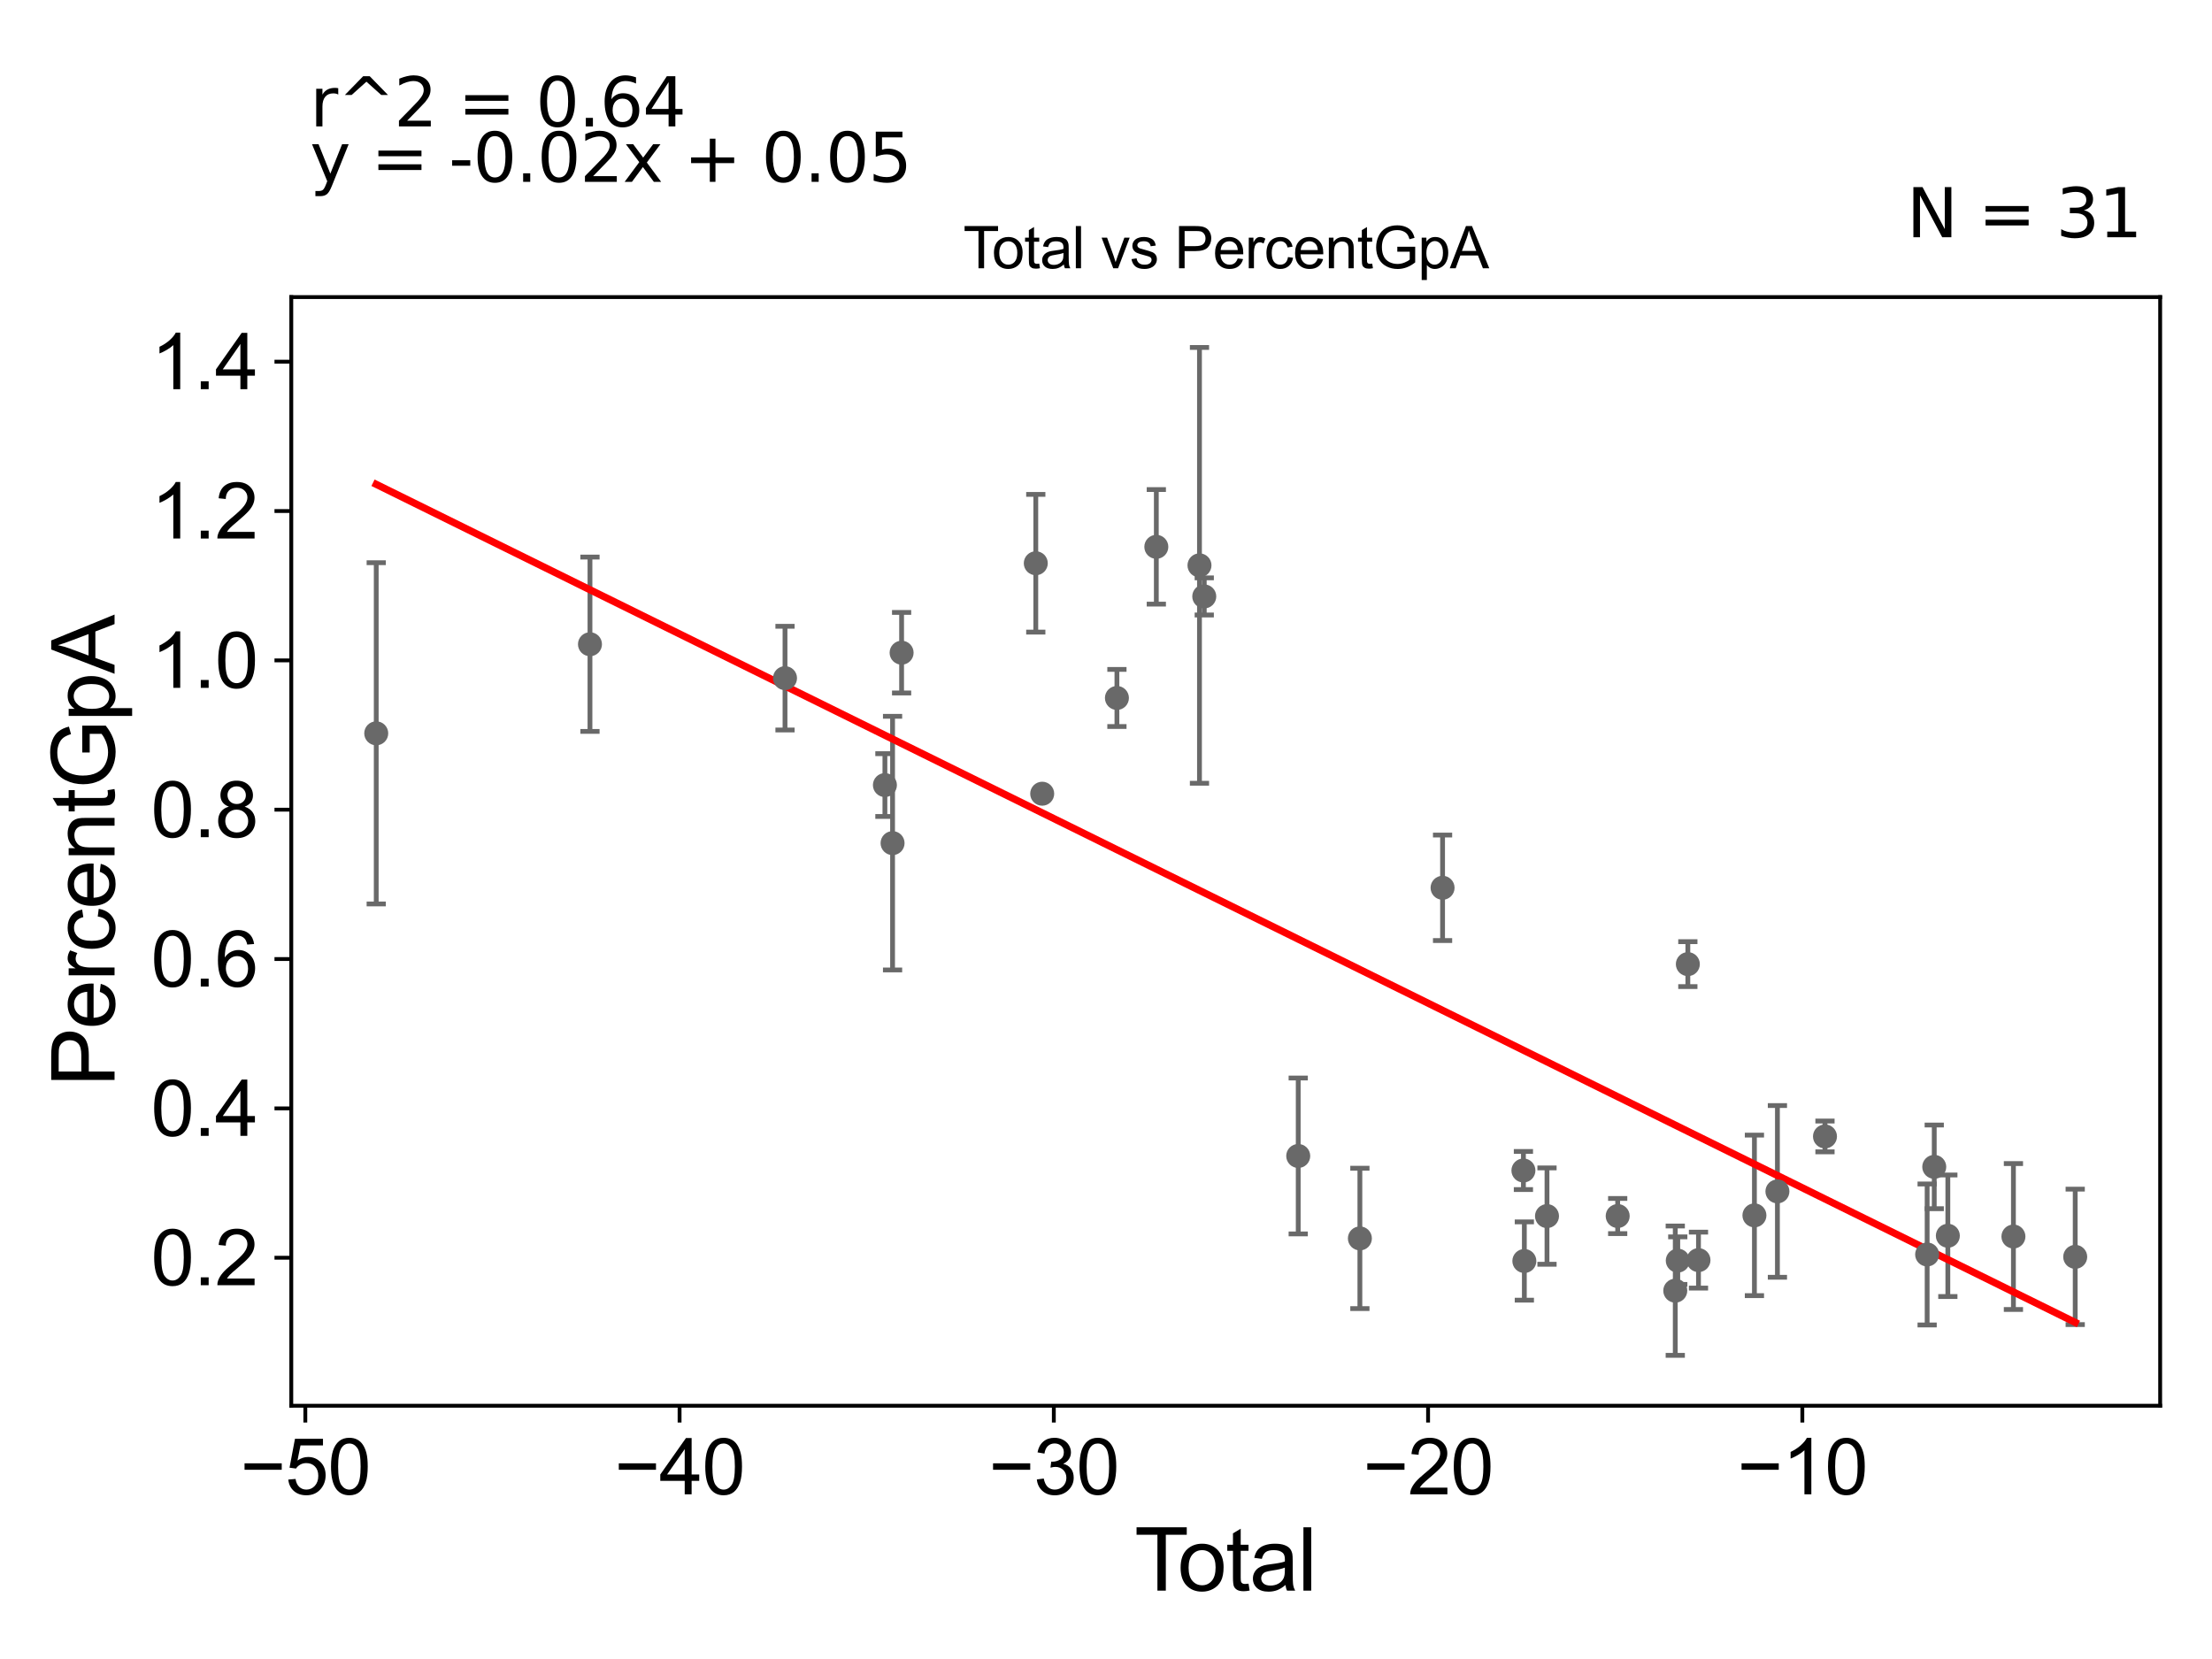 <?xml version="1.0" encoding="utf-8" standalone="no"?>
<!DOCTYPE svg PUBLIC "-//W3C//DTD SVG 1.1//EN"
  "http://www.w3.org/Graphics/SVG/1.1/DTD/svg11.dtd">
<svg xmlns:xlink="http://www.w3.org/1999/xlink" width="460.8pt" height="345.6pt" viewBox="0 0 460.8 345.6" xmlns="http://www.w3.org/2000/svg" version="1.1">
 <defs>
  <style type="text/css">*{stroke-linejoin: round; stroke-linecap: butt}</style>
 </defs>
 <g id="figure_1">
  <g id="patch_1">
   <path d="M 0 345.6 
L 460.8 345.6 
L 460.8 0 
L 0 0 
z
" style="fill: #ffffff"/>
  </g>
  <g id="axes_1">
   <g id="patch_2">
    <path d="M 60.68 292.84 
L 450 292.84 
L 450 61.886 
L 60.68 61.886 
z
" style="fill: #ffffff"/>
   </g>
   <g id="PathCollection_1">
    <defs>
     <path id="m174e58df03" d="M 0 1.118 
C 0.297 1.118 0.581 1 0.791 0.791 
C 1 0.581 1.118 0.297 1.118 0 
C 1.118 -0.297 1 -0.581 0.791 -0.791 
C 0.581 -1 0.297 -1.118 0 -1.118 
C -0.297 -1.118 -0.581 -1 -0.791 -0.791 
C -1 -0.581 -1.118 -0.297 -1.118 0 
C -1.118 0.297 -1 0.581 -0.791 0.791 
C -0.581 1 -0.297 1.118 0 1.118 
z
" style="stroke: #696969"/>
    </defs>
    <g clip-path="url(#pfed63d7a24)">
     <use xlink:href="#m174e58df03" x="78.376" y="152.765" style="fill: #696969; stroke: #696969"/>
     <use xlink:href="#m174e58df03" x="405.772" y="257.43" style="fill: #696969; stroke: #696969"/>
     <use xlink:href="#m174e58df03" x="402.939" y="243.078" style="fill: #696969; stroke: #696969"/>
     <use xlink:href="#m174e58df03" x="401.459" y="261.329" style="fill: #696969; stroke: #696969"/>
     <use xlink:href="#m174e58df03" x="380.177" y="236.741" style="fill: #696969; stroke: #696969"/>
     <use xlink:href="#m174e58df03" x="370.269" y="248.192" style="fill: #696969; stroke: #696969"/>
     <use xlink:href="#m174e58df03" x="365.479" y="253.185" style="fill: #696969; stroke: #696969"/>
     <use xlink:href="#m174e58df03" x="353.826" y="262.505" style="fill: #696969; stroke: #696969"/>
     <use xlink:href="#m174e58df03" x="351.609" y="200.846" style="fill: #696969; stroke: #696969"/>
     <use xlink:href="#m174e58df03" x="349.51" y="262.612" style="fill: #696969; stroke: #696969"/>
     <use xlink:href="#m174e58df03" x="348.989" y="268.871" style="fill: #696969; stroke: #696969"/>
     <use xlink:href="#m174e58df03" x="336.994" y="253.321" style="fill: #696969; stroke: #696969"/>
     <use xlink:href="#m174e58df03" x="322.268" y="253.334" style="fill: #696969; stroke: #696969"/>
     <use xlink:href="#m174e58df03" x="317.55" y="262.69" style="fill: #696969; stroke: #696969"/>
     <use xlink:href="#m174e58df03" x="419.433" y="257.591" style="fill: #696969; stroke: #696969"/>
     <use xlink:href="#m174e58df03" x="317.356" y="243.834" style="fill: #696969; stroke: #696969"/>
     <use xlink:href="#m174e58df03" x="283.289" y="257.983" style="fill: #696969; stroke: #696969"/>
     <use xlink:href="#m174e58df03" x="270.444" y="240.81" style="fill: #696969; stroke: #696969"/>
     <use xlink:href="#m174e58df03" x="250.869" y="124.248" style="fill: #696969; stroke: #696969"/>
     <use xlink:href="#m174e58df03" x="249.874" y="117.773" style="fill: #696969; stroke: #696969"/>
     <use xlink:href="#m174e58df03" x="240.884" y="113.916" style="fill: #696969; stroke: #696969"/>
     <use xlink:href="#m174e58df03" x="232.675" y="145.398" style="fill: #696969; stroke: #696969"/>
     <use xlink:href="#m174e58df03" x="217.109" y="165.344" style="fill: #696969; stroke: #696969"/>
     <use xlink:href="#m174e58df03" x="215.773" y="117.335" style="fill: #696969; stroke: #696969"/>
     <use xlink:href="#m174e58df03" x="187.821" y="135.971" style="fill: #696969; stroke: #696969"/>
     <use xlink:href="#m174e58df03" x="185.938" y="175.639" style="fill: #696969; stroke: #696969"/>
     <use xlink:href="#m174e58df03" x="184.343" y="163.545" style="fill: #696969; stroke: #696969"/>
     <use xlink:href="#m174e58df03" x="163.533" y="141.27" style="fill: #696969; stroke: #696969"/>
     <use xlink:href="#m174e58df03" x="122.901" y="134.206" style="fill: #696969; stroke: #696969"/>
     <use xlink:href="#m174e58df03" x="300.514" y="184.941" style="fill: #696969; stroke: #696969"/>
     <use xlink:href="#m174e58df03" x="432.304" y="261.826" style="fill: #696969; stroke: #696969"/>
    </g>
   </g>
   <g id="matplotlib.axis_1">
    <g id="xtick_1">
     <g id="line2d_1">
      <defs>
       <path id="m0fa08a47ff" d="M 0 0 
L 0 3.5 
" style="stroke: #000000; stroke-width: 0.8"/>
      </defs>
      <g>
       <use xlink:href="#m0fa08a47ff" x="63.604" y="292.84" style="stroke: #000000; stroke-width: 0.8"/>
      </g>
     </g>
     <g id="text_1">
      <!-- −50 -->
      <g transform="translate(50.034 311.293)scale(0.16 -0.16)">
       <defs>
        <path id="ArialMT-2212" d="M 3381 1997 
L 356 1997 
L 356 2522 
L 3381 2522 
L 3381 1997 
z
" transform="scale(0.016)"/>
        <path id="ArialMT-35" d="M 266 1200 
L 856 1250 
Q 922 819 1161 601 
Q 1400 384 1738 384 
Q 2144 384 2425 690 
Q 2706 997 2706 1503 
Q 2706 1984 2436 2262 
Q 2166 2541 1728 2541 
Q 1456 2541 1237 2417 
Q 1019 2294 894 2097 
L 366 2166 
L 809 4519 
L 3088 4519 
L 3088 3981 
L 1259 3981 
L 1013 2750 
Q 1425 3038 1878 3038 
Q 2478 3038 2890 2622 
Q 3303 2206 3303 1553 
Q 3303 931 2941 478 
Q 2500 -78 1738 -78 
Q 1113 -78 717 272 
Q 322 622 266 1200 
z
" transform="scale(0.016)"/>
        <path id="ArialMT-30" d="M 266 2259 
Q 266 3072 433 3567 
Q 600 4063 929 4331 
Q 1259 4600 1759 4600 
Q 2128 4600 2406 4451 
Q 2684 4303 2865 4023 
Q 3047 3744 3150 3342 
Q 3253 2941 3253 2259 
Q 3253 1453 3087 958 
Q 2922 463 2592 192 
Q 2263 -78 1759 -78 
Q 1097 -78 719 397 
Q 266 969 266 2259 
z
M 844 2259 
Q 844 1131 1108 757 
Q 1372 384 1759 384 
Q 2147 384 2411 759 
Q 2675 1134 2675 2259 
Q 2675 3391 2411 3762 
Q 2147 4134 1753 4134 
Q 1366 4134 1134 3806 
Q 844 3388 844 2259 
z
" transform="scale(0.016)"/>
       </defs>
       <use xlink:href="#ArialMT-2212"/>
       <use xlink:href="#ArialMT-35" x="58.398"/>
       <use xlink:href="#ArialMT-30" x="114.014"/>
      </g>
     </g>
    </g>
    <g id="xtick_2">
     <g id="line2d_2">
      <g>
       <use xlink:href="#m0fa08a47ff" x="141.568" y="292.84" style="stroke: #000000; stroke-width: 0.8"/>
      </g>
     </g>
     <g id="text_2">
      <!-- −40 -->
      <g transform="translate(127.998 311.293)scale(0.16 -0.16)">
       <defs>
        <path id="ArialMT-34" d="M 2069 0 
L 2069 1097 
L 81 1097 
L 81 1613 
L 2172 4581 
L 2631 4581 
L 2631 1613 
L 3250 1613 
L 3250 1097 
L 2631 1097 
L 2631 0 
L 2069 0 
z
M 2069 1613 
L 2069 3678 
L 634 1613 
L 2069 1613 
z
" transform="scale(0.016)"/>
       </defs>
       <use xlink:href="#ArialMT-2212"/>
       <use xlink:href="#ArialMT-34" x="58.398"/>
       <use xlink:href="#ArialMT-30" x="114.014"/>
      </g>
     </g>
    </g>
    <g id="xtick_3">
     <g id="line2d_3">
      <g>
       <use xlink:href="#m0fa08a47ff" x="219.531" y="292.84" style="stroke: #000000; stroke-width: 0.8"/>
      </g>
     </g>
     <g id="text_3">
      <!-- −30 -->
      <g transform="translate(205.961 311.293)scale(0.16 -0.16)">
       <defs>
        <path id="ArialMT-33" d="M 269 1209 
L 831 1284 
Q 928 806 1161 595 
Q 1394 384 1728 384 
Q 2125 384 2398 659 
Q 2672 934 2672 1341 
Q 2672 1728 2419 1979 
Q 2166 2231 1775 2231 
Q 1616 2231 1378 2169 
L 1441 2663 
Q 1497 2656 1531 2656 
Q 1891 2656 2178 2843 
Q 2466 3031 2466 3422 
Q 2466 3731 2256 3934 
Q 2047 4138 1716 4138 
Q 1388 4138 1169 3931 
Q 950 3725 888 3313 
L 325 3413 
Q 428 3978 793 4289 
Q 1159 4600 1703 4600 
Q 2078 4600 2393 4439 
Q 2709 4278 2876 4000 
Q 3044 3722 3044 3409 
Q 3044 3113 2884 2869 
Q 2725 2625 2413 2481 
Q 2819 2388 3044 2092 
Q 3269 1797 3269 1353 
Q 3269 753 2831 336 
Q 2394 -81 1725 -81 
Q 1122 -81 723 278 
Q 325 638 269 1209 
z
" transform="scale(0.016)"/>
       </defs>
       <use xlink:href="#ArialMT-2212"/>
       <use xlink:href="#ArialMT-33" x="58.398"/>
       <use xlink:href="#ArialMT-30" x="114.014"/>
      </g>
     </g>
    </g>
    <g id="xtick_4">
     <g id="line2d_4">
      <g>
       <use xlink:href="#m0fa08a47ff" x="297.495" y="292.84" style="stroke: #000000; stroke-width: 0.8"/>
      </g>
     </g>
     <g id="text_4">
      <!-- −20 -->
      <g transform="translate(283.925 311.293)scale(0.16 -0.16)">
       <defs>
        <path id="ArialMT-32" d="M 3222 541 
L 3222 0 
L 194 0 
Q 188 203 259 391 
Q 375 700 629 1000 
Q 884 1300 1366 1694 
Q 2113 2306 2375 2664 
Q 2638 3022 2638 3341 
Q 2638 3675 2398 3904 
Q 2159 4134 1775 4134 
Q 1369 4134 1125 3890 
Q 881 3647 878 3216 
L 300 3275 
Q 359 3922 746 4261 
Q 1134 4600 1788 4600 
Q 2447 4600 2831 4234 
Q 3216 3869 3216 3328 
Q 3216 3053 3103 2787 
Q 2991 2522 2730 2228 
Q 2469 1934 1863 1422 
Q 1356 997 1212 845 
Q 1069 694 975 541 
L 3222 541 
z
" transform="scale(0.016)"/>
       </defs>
       <use xlink:href="#ArialMT-2212"/>
       <use xlink:href="#ArialMT-32" x="58.398"/>
       <use xlink:href="#ArialMT-30" x="114.014"/>
      </g>
     </g>
    </g>
    <g id="xtick_5">
     <g id="line2d_5">
      <g>
       <use xlink:href="#m0fa08a47ff" x="375.459" y="292.84" style="stroke: #000000; stroke-width: 0.8"/>
      </g>
     </g>
     <g id="text_5">
      <!-- −10 -->
      <g transform="translate(361.889 311.293)scale(0.16 -0.16)">
       <defs>
        <path id="ArialMT-31" d="M 2384 0 
L 1822 0 
L 1822 3584 
Q 1619 3391 1289 3197 
Q 959 3003 697 2906 
L 697 3450 
Q 1169 3672 1522 3987 
Q 1875 4303 2022 4600 
L 2384 4600 
L 2384 0 
z
" transform="scale(0.016)"/>
       </defs>
       <use xlink:href="#ArialMT-2212"/>
       <use xlink:href="#ArialMT-31" x="58.398"/>
       <use xlink:href="#ArialMT-30" x="114.014"/>
      </g>
     </g>
    </g>
    <g id="text_6">
     <!-- Total -->
     <g transform="translate(236.335 331.357)scale(0.18 -0.18)">
      <defs>
       <path id="ArialMT-54" d="M 1659 0 
L 1659 4041 
L 150 4041 
L 150 4581 
L 3781 4581 
L 3781 4041 
L 2266 4041 
L 2266 0 
L 1659 0 
z
" transform="scale(0.016)"/>
       <path id="ArialMT-6f" d="M 213 1659 
Q 213 2581 725 3025 
Q 1153 3394 1769 3394 
Q 2453 3394 2887 2945 
Q 3322 2497 3322 1706 
Q 3322 1066 3130 698 
Q 2938 331 2570 128 
Q 2203 -75 1769 -75 
Q 1072 -75 642 372 
Q 213 819 213 1659 
z
M 791 1659 
Q 791 1022 1069 705 
Q 1347 388 1769 388 
Q 2188 388 2466 706 
Q 2744 1025 2744 1678 
Q 2744 2294 2464 2611 
Q 2184 2928 1769 2928 
Q 1347 2928 1069 2612 
Q 791 2297 791 1659 
z
" transform="scale(0.016)"/>
       <path id="ArialMT-74" d="M 1650 503 
L 1731 6 
Q 1494 -44 1306 -44 
Q 1000 -44 831 53 
Q 663 150 594 308 
Q 525 466 525 972 
L 525 2881 
L 113 2881 
L 113 3319 
L 525 3319 
L 525 4141 
L 1084 4478 
L 1084 3319 
L 1650 3319 
L 1650 2881 
L 1084 2881 
L 1084 941 
Q 1084 700 1114 631 
Q 1144 563 1211 522 
Q 1278 481 1403 481 
Q 1497 481 1650 503 
z
" transform="scale(0.016)"/>
       <path id="ArialMT-61" d="M 2588 409 
Q 2275 144 1986 34 
Q 1697 -75 1366 -75 
Q 819 -75 525 192 
Q 231 459 231 875 
Q 231 1119 342 1320 
Q 453 1522 633 1644 
Q 813 1766 1038 1828 
Q 1203 1872 1538 1913 
Q 2219 1994 2541 2106 
Q 2544 2222 2544 2253 
Q 2544 2597 2384 2738 
Q 2169 2928 1744 2928 
Q 1347 2928 1158 2789 
Q 969 2650 878 2297 
L 328 2372 
Q 403 2725 575 2942 
Q 747 3159 1072 3276 
Q 1397 3394 1825 3394 
Q 2250 3394 2515 3294 
Q 2781 3194 2906 3042 
Q 3031 2891 3081 2659 
Q 3109 2516 3109 2141 
L 3109 1391 
Q 3109 606 3145 398 
Q 3181 191 3288 0 
L 2700 0 
Q 2613 175 2588 409 
z
M 2541 1666 
Q 2234 1541 1622 1453 
Q 1275 1403 1131 1340 
Q 988 1278 909 1158 
Q 831 1038 831 891 
Q 831 666 1001 516 
Q 1172 366 1500 366 
Q 1825 366 2078 508 
Q 2331 650 2450 897 
Q 2541 1088 2541 1459 
L 2541 1666 
z
" transform="scale(0.016)"/>
       <path id="ArialMT-6c" d="M 409 0 
L 409 4581 
L 972 4581 
L 972 0 
L 409 0 
z
" transform="scale(0.016)"/>
      </defs>
      <use xlink:href="#ArialMT-54"/>
      <use xlink:href="#ArialMT-6f" x="49.959"/>
      <use xlink:href="#ArialMT-74" x="105.574"/>
      <use xlink:href="#ArialMT-61" x="133.357"/>
      <use xlink:href="#ArialMT-6c" x="188.973"/>
     </g>
    </g>
   </g>
   <g id="matplotlib.axis_2">
    <g id="ytick_1">
     <g id="line2d_6">
      <defs>
       <path id="mf2e7103519" d="M 0 0 
L -3.5 0 
" style="stroke: #000000; stroke-width: 0.8"/>
      </defs>
      <g>
       <use xlink:href="#mf2e7103519" x="60.68" y="262.006" style="stroke: #000000; stroke-width: 0.8"/>
      </g>
     </g>
     <g id="text_7">
      <!-- 0.2 -->
      <g transform="translate(31.44 267.732)scale(0.16 -0.16)">
       <defs>
        <path id="ArialMT-2e" d="M 581 0 
L 581 641 
L 1222 641 
L 1222 0 
L 581 0 
z
" transform="scale(0.016)"/>
       </defs>
       <use xlink:href="#ArialMT-30"/>
       <use xlink:href="#ArialMT-2e" x="55.615"/>
       <use xlink:href="#ArialMT-32" x="83.398"/>
      </g>
     </g>
    </g>
    <g id="ytick_2">
     <g id="line2d_7">
      <g>
       <use xlink:href="#mf2e7103519" x="60.68" y="230.896" style="stroke: #000000; stroke-width: 0.8"/>
      </g>
     </g>
     <g id="text_8">
      <!-- 0.4 -->
      <g transform="translate(31.44 236.622)scale(0.16 -0.16)">
       <use xlink:href="#ArialMT-30"/>
       <use xlink:href="#ArialMT-2e" x="55.615"/>
       <use xlink:href="#ArialMT-34" x="83.398"/>
      </g>
     </g>
    </g>
    <g id="ytick_3">
     <g id="line2d_8">
      <g>
       <use xlink:href="#mf2e7103519" x="60.68" y="199.786" style="stroke: #000000; stroke-width: 0.8"/>
      </g>
     </g>
     <g id="text_9">
      <!-- 0.6 -->
      <g transform="translate(31.44 205.512)scale(0.16 -0.16)">
       <defs>
        <path id="ArialMT-36" d="M 3184 3459 
L 2625 3416 
Q 2550 3747 2413 3897 
Q 2184 4138 1850 4138 
Q 1581 4138 1378 3988 
Q 1113 3794 959 3422 
Q 806 3050 800 2363 
Q 1003 2672 1297 2822 
Q 1591 2972 1913 2972 
Q 2475 2972 2870 2558 
Q 3266 2144 3266 1488 
Q 3266 1056 3080 686 
Q 2894 316 2569 119 
Q 2244 -78 1831 -78 
Q 1128 -78 684 439 
Q 241 956 241 2144 
Q 241 3472 731 4075 
Q 1159 4600 1884 4600 
Q 2425 4600 2770 4297 
Q 3116 3994 3184 3459 
z
M 888 1484 
Q 888 1194 1011 928 
Q 1134 663 1356 523 
Q 1578 384 1822 384 
Q 2178 384 2434 671 
Q 2691 959 2691 1453 
Q 2691 1928 2437 2201 
Q 2184 2475 1800 2475 
Q 1419 2475 1153 2201 
Q 888 1928 888 1484 
z
" transform="scale(0.016)"/>
       </defs>
       <use xlink:href="#ArialMT-30"/>
       <use xlink:href="#ArialMT-2e" x="55.615"/>
       <use xlink:href="#ArialMT-36" x="83.398"/>
      </g>
     </g>
    </g>
    <g id="ytick_4">
     <g id="line2d_9">
      <g>
       <use xlink:href="#mf2e7103519" x="60.68" y="168.676" style="stroke: #000000; stroke-width: 0.8"/>
      </g>
     </g>
     <g id="text_10">
      <!-- 0.8 -->
      <g transform="translate(31.44 174.402)scale(0.16 -0.16)">
       <defs>
        <path id="ArialMT-38" d="M 1131 2484 
Q 781 2613 612 2850 
Q 444 3088 444 3419 
Q 444 3919 803 4259 
Q 1163 4600 1759 4600 
Q 2359 4600 2725 4251 
Q 3091 3903 3091 3403 
Q 3091 3084 2923 2848 
Q 2756 2613 2416 2484 
Q 2838 2347 3058 2040 
Q 3278 1734 3278 1309 
Q 3278 722 2862 322 
Q 2447 -78 1769 -78 
Q 1091 -78 675 323 
Q 259 725 259 1325 
Q 259 1772 486 2073 
Q 713 2375 1131 2484 
z
M 1019 3438 
Q 1019 3113 1228 2906 
Q 1438 2700 1772 2700 
Q 2097 2700 2305 2904 
Q 2513 3109 2513 3406 
Q 2513 3716 2298 3927 
Q 2084 4138 1766 4138 
Q 1444 4138 1231 3931 
Q 1019 3725 1019 3438 
z
M 838 1322 
Q 838 1081 952 856 
Q 1066 631 1291 507 
Q 1516 384 1775 384 
Q 2178 384 2440 643 
Q 2703 903 2703 1303 
Q 2703 1709 2433 1975 
Q 2163 2241 1756 2241 
Q 1359 2241 1098 1978 
Q 838 1716 838 1322 
z
" transform="scale(0.016)"/>
       </defs>
       <use xlink:href="#ArialMT-30"/>
       <use xlink:href="#ArialMT-2e" x="55.615"/>
       <use xlink:href="#ArialMT-38" x="83.398"/>
      </g>
     </g>
    </g>
    <g id="ytick_5">
     <g id="line2d_10">
      <g>
       <use xlink:href="#mf2e7103519" x="60.68" y="137.566" style="stroke: #000000; stroke-width: 0.8"/>
      </g>
     </g>
     <g id="text_11">
      <!-- 1.0 -->
      <g transform="translate(31.44 143.293)scale(0.16 -0.16)">
       <use xlink:href="#ArialMT-31"/>
       <use xlink:href="#ArialMT-2e" x="55.615"/>
       <use xlink:href="#ArialMT-30" x="83.398"/>
      </g>
     </g>
    </g>
    <g id="ytick_6">
     <g id="line2d_11">
      <g>
       <use xlink:href="#mf2e7103519" x="60.68" y="106.456" style="stroke: #000000; stroke-width: 0.8"/>
      </g>
     </g>
     <g id="text_12">
      <!-- 1.2 -->
      <g transform="translate(31.44 112.183)scale(0.16 -0.16)">
       <use xlink:href="#ArialMT-31"/>
       <use xlink:href="#ArialMT-2e" x="55.615"/>
       <use xlink:href="#ArialMT-32" x="83.398"/>
      </g>
     </g>
    </g>
    <g id="ytick_7">
     <g id="line2d_12">
      <g>
       <use xlink:href="#mf2e7103519" x="60.68" y="75.347" style="stroke: #000000; stroke-width: 0.8"/>
      </g>
     </g>
     <g id="text_13">
      <!-- 1.4 -->
      <g transform="translate(31.44 81.073)scale(0.16 -0.16)">
       <use xlink:href="#ArialMT-31"/>
       <use xlink:href="#ArialMT-2e" x="55.615"/>
       <use xlink:href="#ArialMT-34" x="83.398"/>
      </g>
     </g>
    </g>
    <g id="text_14">
     <!-- PercentGpA -->
     <g transform="translate(23.863 226.386)rotate(-90)scale(0.18 -0.18)">
      <defs>
       <path id="ArialMT-50" d="M 494 0 
L 494 4581 
L 2222 4581 
Q 2678 4581 2919 4538 
Q 3256 4481 3484 4323 
Q 3713 4166 3852 3881 
Q 3991 3597 3991 3256 
Q 3991 2672 3619 2267 
Q 3247 1863 2275 1863 
L 1100 1863 
L 1100 0 
L 494 0 
z
M 1100 2403 
L 2284 2403 
Q 2872 2403 3119 2622 
Q 3366 2841 3366 3238 
Q 3366 3525 3220 3729 
Q 3075 3934 2838 4000 
Q 2684 4041 2272 4041 
L 1100 4041 
L 1100 2403 
z
" transform="scale(0.016)"/>
       <path id="ArialMT-65" d="M 2694 1069 
L 3275 997 
Q 3138 488 2766 206 
Q 2394 -75 1816 -75 
Q 1088 -75 661 373 
Q 234 822 234 1631 
Q 234 2469 665 2931 
Q 1097 3394 1784 3394 
Q 2450 3394 2872 2941 
Q 3294 2488 3294 1666 
Q 3294 1616 3291 1516 
L 816 1516 
Q 847 969 1125 678 
Q 1403 388 1819 388 
Q 2128 388 2347 550 
Q 2566 713 2694 1069 
z
M 847 1978 
L 2700 1978 
Q 2663 2397 2488 2606 
Q 2219 2931 1791 2931 
Q 1403 2931 1139 2672 
Q 875 2413 847 1978 
z
" transform="scale(0.016)"/>
       <path id="ArialMT-72" d="M 416 0 
L 416 3319 
L 922 3319 
L 922 2816 
Q 1116 3169 1280 3281 
Q 1444 3394 1641 3394 
Q 1925 3394 2219 3213 
L 2025 2691 
Q 1819 2813 1613 2813 
Q 1428 2813 1281 2702 
Q 1134 2591 1072 2394 
Q 978 2094 978 1738 
L 978 0 
L 416 0 
z
" transform="scale(0.016)"/>
       <path id="ArialMT-63" d="M 2588 1216 
L 3141 1144 
Q 3050 572 2676 248 
Q 2303 -75 1759 -75 
Q 1078 -75 664 370 
Q 250 816 250 1647 
Q 250 2184 428 2587 
Q 606 2991 970 3192 
Q 1334 3394 1763 3394 
Q 2303 3394 2647 3120 
Q 2991 2847 3088 2344 
L 2541 2259 
Q 2463 2594 2264 2762 
Q 2066 2931 1784 2931 
Q 1359 2931 1093 2626 
Q 828 2322 828 1663 
Q 828 994 1084 691 
Q 1341 388 1753 388 
Q 2084 388 2306 591 
Q 2528 794 2588 1216 
z
" transform="scale(0.016)"/>
       <path id="ArialMT-6e" d="M 422 0 
L 422 3319 
L 928 3319 
L 928 2847 
Q 1294 3394 1984 3394 
Q 2284 3394 2536 3286 
Q 2788 3178 2913 3003 
Q 3038 2828 3088 2588 
Q 3119 2431 3119 2041 
L 3119 0 
L 2556 0 
L 2556 2019 
Q 2556 2363 2490 2533 
Q 2425 2703 2258 2804 
Q 2091 2906 1866 2906 
Q 1506 2906 1245 2678 
Q 984 2450 984 1813 
L 984 0 
L 422 0 
z
" transform="scale(0.016)"/>
       <path id="ArialMT-47" d="M 2638 1797 
L 2638 2334 
L 4578 2338 
L 4578 638 
Q 4131 281 3656 101 
Q 3181 -78 2681 -78 
Q 2006 -78 1454 211 
Q 903 500 622 1047 
Q 341 1594 341 2269 
Q 341 2938 620 3517 
Q 900 4097 1425 4378 
Q 1950 4659 2634 4659 
Q 3131 4659 3532 4498 
Q 3934 4338 4162 4050 
Q 4391 3763 4509 3300 
L 3963 3150 
Q 3859 3500 3706 3700 
Q 3553 3900 3268 4020 
Q 2984 4141 2638 4141 
Q 2222 4141 1919 4014 
Q 1616 3888 1430 3681 
Q 1244 3475 1141 3228 
Q 966 2803 966 2306 
Q 966 1694 1177 1281 
Q 1388 869 1791 669 
Q 2194 469 2647 469 
Q 3041 469 3416 620 
Q 3791 772 3984 944 
L 3984 1797 
L 2638 1797 
z
" transform="scale(0.016)"/>
       <path id="ArialMT-70" d="M 422 -1272 
L 422 3319 
L 934 3319 
L 934 2888 
Q 1116 3141 1344 3267 
Q 1572 3394 1897 3394 
Q 2322 3394 2647 3175 
Q 2972 2956 3137 2557 
Q 3303 2159 3303 1684 
Q 3303 1175 3120 767 
Q 2938 359 2589 142 
Q 2241 -75 1856 -75 
Q 1575 -75 1351 44 
Q 1128 163 984 344 
L 984 -1272 
L 422 -1272 
z
M 931 1641 
Q 931 1000 1190 694 
Q 1450 388 1819 388 
Q 2194 388 2461 705 
Q 2728 1022 2728 1688 
Q 2728 2322 2467 2637 
Q 2206 2953 1844 2953 
Q 1484 2953 1207 2617 
Q 931 2281 931 1641 
z
" transform="scale(0.016)"/>
       <path id="ArialMT-41" d="M -9 0 
L 1750 4581 
L 2403 4581 
L 4278 0 
L 3588 0 
L 3053 1388 
L 1138 1388 
L 634 0 
L -9 0 
z
M 1313 1881 
L 2866 1881 
L 2388 3150 
Q 2169 3728 2063 4100 
Q 1975 3659 1816 3225 
L 1313 1881 
z
" transform="scale(0.016)"/>
      </defs>
      <use xlink:href="#ArialMT-50"/>
      <use xlink:href="#ArialMT-65" x="66.699"/>
      <use xlink:href="#ArialMT-72" x="122.314"/>
      <use xlink:href="#ArialMT-63" x="155.615"/>
      <use xlink:href="#ArialMT-65" x="205.615"/>
      <use xlink:href="#ArialMT-6e" x="261.23"/>
      <use xlink:href="#ArialMT-74" x="316.846"/>
      <use xlink:href="#ArialMT-47" x="344.629"/>
      <use xlink:href="#ArialMT-70" x="422.412"/>
      <use xlink:href="#ArialMT-41" x="478.027"/>
     </g>
    </g>
   </g>
   <g id="LineCollection_1">
    <path d="M 78.376 188.307 
L 78.376 117.222 
" clip-path="url(#pfed63d7a24)" style="fill: none; stroke: #696969"/>
    <path d="M 405.772 270.092 
L 405.772 244.768 
" clip-path="url(#pfed63d7a24)" style="fill: none; stroke: #696969"/>
    <path d="M 402.939 251.793 
L 402.939 234.364 
" clip-path="url(#pfed63d7a24)" style="fill: none; stroke: #696969"/>
    <path d="M 401.459 276.013 
L 401.459 246.646 
" clip-path="url(#pfed63d7a24)" style="fill: none; stroke: #696969"/>
    <path d="M 380.177 239.947 
L 380.177 233.535 
" clip-path="url(#pfed63d7a24)" style="fill: none; stroke: #696969"/>
    <path d="M 370.269 266.08 
L 370.269 230.304 
" clip-path="url(#pfed63d7a24)" style="fill: none; stroke: #696969"/>
    <path d="M 365.479 269.904 
L 365.479 236.467 
" clip-path="url(#pfed63d7a24)" style="fill: none; stroke: #696969"/>
    <path d="M 353.826 268.334 
L 353.826 256.676 
" clip-path="url(#pfed63d7a24)" style="fill: none; stroke: #696969"/>
    <path d="M 351.609 205.525 
L 351.609 196.167 
" clip-path="url(#pfed63d7a24)" style="fill: none; stroke: #696969"/>
    <path d="M 349.51 267.563 
L 349.51 257.661 
" clip-path="url(#pfed63d7a24)" style="fill: none; stroke: #696969"/>
    <path d="M 348.989 282.342 
L 348.989 255.4 
" clip-path="url(#pfed63d7a24)" style="fill: none; stroke: #696969"/>
    <path d="M 336.994 256.981 
L 336.994 249.66 
" clip-path="url(#pfed63d7a24)" style="fill: none; stroke: #696969"/>
    <path d="M 322.268 263.368 
L 322.268 243.3 
" clip-path="url(#pfed63d7a24)" style="fill: none; stroke: #696969"/>
    <path d="M 317.55 270.844 
L 317.55 254.536 
" clip-path="url(#pfed63d7a24)" style="fill: none; stroke: #696969"/>
    <path d="M 419.433 272.787 
L 419.433 242.394 
" clip-path="url(#pfed63d7a24)" style="fill: none; stroke: #696969"/>
    <path d="M 317.356 247.803 
L 317.356 239.866 
" clip-path="url(#pfed63d7a24)" style="fill: none; stroke: #696969"/>
    <path d="M 283.289 272.604 
L 283.289 243.362 
" clip-path="url(#pfed63d7a24)" style="fill: none; stroke: #696969"/>
    <path d="M 270.444 257.049 
L 270.444 224.571 
" clip-path="url(#pfed63d7a24)" style="fill: none; stroke: #696969"/>
    <path d="M 250.869 128.113 
L 250.869 120.383 
" clip-path="url(#pfed63d7a24)" style="fill: none; stroke: #696969"/>
    <path d="M 249.874 163.162 
L 249.874 72.384 
" clip-path="url(#pfed63d7a24)" style="fill: none; stroke: #696969"/>
    <path d="M 240.884 125.846 
L 240.884 101.986 
" clip-path="url(#pfed63d7a24)" style="fill: none; stroke: #696969"/>
    <path d="M 232.675 151.345 
L 232.675 139.451 
" clip-path="url(#pfed63d7a24)" style="fill: none; stroke: #696969"/>
    <path d="M 217.109 165.885 
L 217.109 164.803 
" clip-path="url(#pfed63d7a24)" style="fill: none; stroke: #696969"/>
    <path d="M 215.773 131.678 
L 215.773 102.991 
" clip-path="url(#pfed63d7a24)" style="fill: none; stroke: #696969"/>
    <path d="M 187.821 144.361 
L 187.821 127.581 
" clip-path="url(#pfed63d7a24)" style="fill: none; stroke: #696969"/>
    <path d="M 185.938 202.059 
L 185.938 149.22 
" clip-path="url(#pfed63d7a24)" style="fill: none; stroke: #696969"/>
    <path d="M 184.343 170.086 
L 184.343 157.003 
" clip-path="url(#pfed63d7a24)" style="fill: none; stroke: #696969"/>
    <path d="M 163.533 152.073 
L 163.533 130.466 
" clip-path="url(#pfed63d7a24)" style="fill: none; stroke: #696969"/>
    <path d="M 122.901 152.365 
L 122.901 116.047 
" clip-path="url(#pfed63d7a24)" style="fill: none; stroke: #696969"/>
    <path d="M 300.514 195.931 
L 300.514 173.952 
" clip-path="url(#pfed63d7a24)" style="fill: none; stroke: #696969"/>
    <path d="M 432.304 275.931 
L 432.304 247.722 
" clip-path="url(#pfed63d7a24)" style="fill: none; stroke: #696969"/>
   </g>
   <g id="line2d_13">
    <defs>
     <path id="mab44ef9817" d="M 2 0 
L -2 -0 
" style="stroke: #696969"/>
    </defs>
    <g clip-path="url(#pfed63d7a24)">
     <use xlink:href="#mab44ef9817" x="78.376" y="188.307" style="fill: #696969; stroke: #696969"/>
     <use xlink:href="#mab44ef9817" x="405.772" y="270.092" style="fill: #696969; stroke: #696969"/>
     <use xlink:href="#mab44ef9817" x="402.939" y="251.793" style="fill: #696969; stroke: #696969"/>
     <use xlink:href="#mab44ef9817" x="401.459" y="276.013" style="fill: #696969; stroke: #696969"/>
     <use xlink:href="#mab44ef9817" x="380.177" y="239.947" style="fill: #696969; stroke: #696969"/>
     <use xlink:href="#mab44ef9817" x="370.269" y="266.08" style="fill: #696969; stroke: #696969"/>
     <use xlink:href="#mab44ef9817" x="365.479" y="269.904" style="fill: #696969; stroke: #696969"/>
     <use xlink:href="#mab44ef9817" x="353.826" y="268.334" style="fill: #696969; stroke: #696969"/>
     <use xlink:href="#mab44ef9817" x="351.609" y="205.525" style="fill: #696969; stroke: #696969"/>
     <use xlink:href="#mab44ef9817" x="349.51" y="267.563" style="fill: #696969; stroke: #696969"/>
     <use xlink:href="#mab44ef9817" x="348.989" y="282.342" style="fill: #696969; stroke: #696969"/>
     <use xlink:href="#mab44ef9817" x="336.994" y="256.981" style="fill: #696969; stroke: #696969"/>
     <use xlink:href="#mab44ef9817" x="322.268" y="263.368" style="fill: #696969; stroke: #696969"/>
     <use xlink:href="#mab44ef9817" x="317.55" y="270.844" style="fill: #696969; stroke: #696969"/>
     <use xlink:href="#mab44ef9817" x="419.433" y="272.787" style="fill: #696969; stroke: #696969"/>
     <use xlink:href="#mab44ef9817" x="317.356" y="247.803" style="fill: #696969; stroke: #696969"/>
     <use xlink:href="#mab44ef9817" x="283.289" y="272.604" style="fill: #696969; stroke: #696969"/>
     <use xlink:href="#mab44ef9817" x="270.444" y="257.049" style="fill: #696969; stroke: #696969"/>
     <use xlink:href="#mab44ef9817" x="250.869" y="128.113" style="fill: #696969; stroke: #696969"/>
     <use xlink:href="#mab44ef9817" x="249.874" y="163.162" style="fill: #696969; stroke: #696969"/>
     <use xlink:href="#mab44ef9817" x="240.884" y="125.846" style="fill: #696969; stroke: #696969"/>
     <use xlink:href="#mab44ef9817" x="232.675" y="151.345" style="fill: #696969; stroke: #696969"/>
     <use xlink:href="#mab44ef9817" x="217.109" y="165.885" style="fill: #696969; stroke: #696969"/>
     <use xlink:href="#mab44ef9817" x="215.773" y="131.678" style="fill: #696969; stroke: #696969"/>
     <use xlink:href="#mab44ef9817" x="187.821" y="144.361" style="fill: #696969; stroke: #696969"/>
     <use xlink:href="#mab44ef9817" x="185.938" y="202.059" style="fill: #696969; stroke: #696969"/>
     <use xlink:href="#mab44ef9817" x="184.343" y="170.086" style="fill: #696969; stroke: #696969"/>
     <use xlink:href="#mab44ef9817" x="163.533" y="152.073" style="fill: #696969; stroke: #696969"/>
     <use xlink:href="#mab44ef9817" x="122.901" y="152.365" style="fill: #696969; stroke: #696969"/>
     <use xlink:href="#mab44ef9817" x="300.514" y="195.931" style="fill: #696969; stroke: #696969"/>
     <use xlink:href="#mab44ef9817" x="432.304" y="275.931" style="fill: #696969; stroke: #696969"/>
    </g>
   </g>
   <g id="line2d_14">
    <g clip-path="url(#pfed63d7a24)">
     <use xlink:href="#mab44ef9817" x="78.376" y="117.222" style="fill: #696969; stroke: #696969"/>
     <use xlink:href="#mab44ef9817" x="405.772" y="244.768" style="fill: #696969; stroke: #696969"/>
     <use xlink:href="#mab44ef9817" x="402.939" y="234.364" style="fill: #696969; stroke: #696969"/>
     <use xlink:href="#mab44ef9817" x="401.459" y="246.646" style="fill: #696969; stroke: #696969"/>
     <use xlink:href="#mab44ef9817" x="380.177" y="233.535" style="fill: #696969; stroke: #696969"/>
     <use xlink:href="#mab44ef9817" x="370.269" y="230.304" style="fill: #696969; stroke: #696969"/>
     <use xlink:href="#mab44ef9817" x="365.479" y="236.467" style="fill: #696969; stroke: #696969"/>
     <use xlink:href="#mab44ef9817" x="353.826" y="256.676" style="fill: #696969; stroke: #696969"/>
     <use xlink:href="#mab44ef9817" x="351.609" y="196.167" style="fill: #696969; stroke: #696969"/>
     <use xlink:href="#mab44ef9817" x="349.51" y="257.661" style="fill: #696969; stroke: #696969"/>
     <use xlink:href="#mab44ef9817" x="348.989" y="255.4" style="fill: #696969; stroke: #696969"/>
     <use xlink:href="#mab44ef9817" x="336.994" y="249.66" style="fill: #696969; stroke: #696969"/>
     <use xlink:href="#mab44ef9817" x="322.268" y="243.3" style="fill: #696969; stroke: #696969"/>
     <use xlink:href="#mab44ef9817" x="317.55" y="254.536" style="fill: #696969; stroke: #696969"/>
     <use xlink:href="#mab44ef9817" x="419.433" y="242.394" style="fill: #696969; stroke: #696969"/>
     <use xlink:href="#mab44ef9817" x="317.356" y="239.866" style="fill: #696969; stroke: #696969"/>
     <use xlink:href="#mab44ef9817" x="283.289" y="243.362" style="fill: #696969; stroke: #696969"/>
     <use xlink:href="#mab44ef9817" x="270.444" y="224.571" style="fill: #696969; stroke: #696969"/>
     <use xlink:href="#mab44ef9817" x="250.869" y="120.383" style="fill: #696969; stroke: #696969"/>
     <use xlink:href="#mab44ef9817" x="249.874" y="72.384" style="fill: #696969; stroke: #696969"/>
     <use xlink:href="#mab44ef9817" x="240.884" y="101.986" style="fill: #696969; stroke: #696969"/>
     <use xlink:href="#mab44ef9817" x="232.675" y="139.451" style="fill: #696969; stroke: #696969"/>
     <use xlink:href="#mab44ef9817" x="217.109" y="164.803" style="fill: #696969; stroke: #696969"/>
     <use xlink:href="#mab44ef9817" x="215.773" y="102.991" style="fill: #696969; stroke: #696969"/>
     <use xlink:href="#mab44ef9817" x="187.821" y="127.581" style="fill: #696969; stroke: #696969"/>
     <use xlink:href="#mab44ef9817" x="185.938" y="149.22" style="fill: #696969; stroke: #696969"/>
     <use xlink:href="#mab44ef9817" x="184.343" y="157.003" style="fill: #696969; stroke: #696969"/>
     <use xlink:href="#mab44ef9817" x="163.533" y="130.466" style="fill: #696969; stroke: #696969"/>
     <use xlink:href="#mab44ef9817" x="122.901" y="116.047" style="fill: #696969; stroke: #696969"/>
     <use xlink:href="#mab44ef9817" x="300.514" y="173.952" style="fill: #696969; stroke: #696969"/>
     <use xlink:href="#mab44ef9817" x="432.304" y="247.722" style="fill: #696969; stroke: #696969"/>
    </g>
   </g>
   <g id="line2d_15">
    <path d="M 78.376 100.895 
L 405.772 262.395 
L 402.939 260.997 
L 401.459 260.267 
L 380.177 249.769 
L 370.269 244.881 
L 365.479 242.519 
L 353.826 236.771 
L 351.609 235.677 
L 349.51 234.641 
L 348.989 234.384 
L 336.994 228.467 
L 322.268 221.203 
L 317.55 218.876 
L 419.433 269.133 
L 317.356 218.78 
L 283.289 201.975 
L 270.444 195.639 
L 250.869 185.983 
L 249.874 185.492 
L 240.884 181.058 
L 232.675 177.008 
L 217.109 169.33 
L 215.773 168.671 
L 187.821 154.882 
L 185.938 153.954 
L 184.343 153.167 
L 163.533 142.902 
L 122.901 122.858 
L 300.514 210.472 
L 432.304 275.482 
" clip-path="url(#pfed63d7a24)" style="fill: none; stroke: #ff0000; stroke-width: 1.5; stroke-linecap: square"/>
   </g>
   <g id="line2d_16">
    <defs>
     <path id="md71a177255" d="M 0 2 
C 0.53 2 1.039 1.789 1.414 1.414 
C 1.789 1.039 2 0.53 2 0 
C 2 -0.53 1.789 -1.039 1.414 -1.414 
C 1.039 -1.789 0.53 -2 0 -2 
C -0.53 -2 -1.039 -1.789 -1.414 -1.414 
C -1.789 -1.039 -2 -0.53 -2 0 
C -2 0.53 -1.789 1.039 -1.414 1.414 
C -1.039 1.789 -0.53 2 0 2 
z
" style="stroke: #696969"/>
    </defs>
    <g clip-path="url(#pfed63d7a24)">
     <use xlink:href="#md71a177255" x="78.376" y="152.765" style="fill: #696969; stroke: #696969"/>
     <use xlink:href="#md71a177255" x="405.772" y="257.43" style="fill: #696969; stroke: #696969"/>
     <use xlink:href="#md71a177255" x="402.939" y="243.078" style="fill: #696969; stroke: #696969"/>
     <use xlink:href="#md71a177255" x="401.459" y="261.329" style="fill: #696969; stroke: #696969"/>
     <use xlink:href="#md71a177255" x="380.177" y="236.741" style="fill: #696969; stroke: #696969"/>
     <use xlink:href="#md71a177255" x="370.269" y="248.192" style="fill: #696969; stroke: #696969"/>
     <use xlink:href="#md71a177255" x="365.479" y="253.185" style="fill: #696969; stroke: #696969"/>
     <use xlink:href="#md71a177255" x="353.826" y="262.505" style="fill: #696969; stroke: #696969"/>
     <use xlink:href="#md71a177255" x="351.609" y="200.846" style="fill: #696969; stroke: #696969"/>
     <use xlink:href="#md71a177255" x="349.51" y="262.612" style="fill: #696969; stroke: #696969"/>
     <use xlink:href="#md71a177255" x="348.989" y="268.871" style="fill: #696969; stroke: #696969"/>
     <use xlink:href="#md71a177255" x="336.994" y="253.321" style="fill: #696969; stroke: #696969"/>
     <use xlink:href="#md71a177255" x="322.268" y="253.334" style="fill: #696969; stroke: #696969"/>
     <use xlink:href="#md71a177255" x="317.55" y="262.69" style="fill: #696969; stroke: #696969"/>
     <use xlink:href="#md71a177255" x="419.433" y="257.591" style="fill: #696969; stroke: #696969"/>
     <use xlink:href="#md71a177255" x="317.356" y="243.834" style="fill: #696969; stroke: #696969"/>
     <use xlink:href="#md71a177255" x="283.289" y="257.983" style="fill: #696969; stroke: #696969"/>
     <use xlink:href="#md71a177255" x="270.444" y="240.81" style="fill: #696969; stroke: #696969"/>
     <use xlink:href="#md71a177255" x="250.869" y="124.248" style="fill: #696969; stroke: #696969"/>
     <use xlink:href="#md71a177255" x="249.874" y="117.773" style="fill: #696969; stroke: #696969"/>
     <use xlink:href="#md71a177255" x="240.884" y="113.916" style="fill: #696969; stroke: #696969"/>
     <use xlink:href="#md71a177255" x="232.675" y="145.398" style="fill: #696969; stroke: #696969"/>
     <use xlink:href="#md71a177255" x="217.109" y="165.344" style="fill: #696969; stroke: #696969"/>
     <use xlink:href="#md71a177255" x="215.773" y="117.335" style="fill: #696969; stroke: #696969"/>
     <use xlink:href="#md71a177255" x="187.821" y="135.971" style="fill: #696969; stroke: #696969"/>
     <use xlink:href="#md71a177255" x="185.938" y="175.639" style="fill: #696969; stroke: #696969"/>
     <use xlink:href="#md71a177255" x="184.343" y="163.545" style="fill: #696969; stroke: #696969"/>
     <use xlink:href="#md71a177255" x="163.533" y="141.27" style="fill: #696969; stroke: #696969"/>
     <use xlink:href="#md71a177255" x="122.901" y="134.206" style="fill: #696969; stroke: #696969"/>
     <use xlink:href="#md71a177255" x="300.514" y="184.941" style="fill: #696969; stroke: #696969"/>
     <use xlink:href="#md71a177255" x="432.304" y="261.826" style="fill: #696969; stroke: #696969"/>
    </g>
   </g>
   <g id="patch_3">
    <path d="M 60.68 292.84 
L 60.68 61.886 
" style="fill: none; stroke: #000000; stroke-width: 0.8; stroke-linejoin: miter; stroke-linecap: square"/>
   </g>
   <g id="patch_4">
    <path d="M 450 292.84 
L 450 61.886 
" style="fill: none; stroke: #000000; stroke-width: 0.8; stroke-linejoin: miter; stroke-linecap: square"/>
   </g>
   <g id="patch_5">
    <path d="M 60.68 292.84 
L 450 292.84 
" style="fill: none; stroke: #000000; stroke-width: 0.8; stroke-linejoin: miter; stroke-linecap: square"/>
   </g>
   <g id="patch_6">
    <path d="M 60.68 61.886 
L 450 61.886 
" style="fill: none; stroke: #000000; stroke-width: 0.8; stroke-linejoin: miter; stroke-linecap: square"/>
   </g>
   <g id="text_15">
    <!-- N = 31 -->
    <g transform="translate(397.188 49.428)scale(0.14 -0.14)">
     <defs>
      <path id="DejaVuSans-4e" d="M 628 4666 
L 1478 4666 
L 3547 763 
L 3547 4666 
L 4159 4666 
L 4159 0 
L 3309 0 
L 1241 3903 
L 1241 0 
L 628 0 
L 628 4666 
z
" transform="scale(0.016)"/>
      <path id="DejaVuSans-20" transform="scale(0.016)"/>
      <path id="DejaVuSans-3d" d="M 678 2906 
L 4684 2906 
L 4684 2381 
L 678 2381 
L 678 2906 
z
M 678 1631 
L 4684 1631 
L 4684 1100 
L 678 1100 
L 678 1631 
z
" transform="scale(0.016)"/>
      <path id="DejaVuSans-33" d="M 2597 2516 
Q 3050 2419 3304 2112 
Q 3559 1806 3559 1356 
Q 3559 666 3084 287 
Q 2609 -91 1734 -91 
Q 1441 -91 1130 -33 
Q 819 25 488 141 
L 488 750 
Q 750 597 1062 519 
Q 1375 441 1716 441 
Q 2309 441 2620 675 
Q 2931 909 2931 1356 
Q 2931 1769 2642 2001 
Q 2353 2234 1838 2234 
L 1294 2234 
L 1294 2753 
L 1863 2753 
Q 2328 2753 2575 2939 
Q 2822 3125 2822 3475 
Q 2822 3834 2567 4026 
Q 2313 4219 1838 4219 
Q 1578 4219 1281 4162 
Q 984 4106 628 3988 
L 628 4550 
Q 988 4650 1302 4700 
Q 1616 4750 1894 4750 
Q 2613 4750 3031 4423 
Q 3450 4097 3450 3541 
Q 3450 3153 3228 2886 
Q 3006 2619 2597 2516 
z
" transform="scale(0.016)"/>
      <path id="DejaVuSans-31" d="M 794 531 
L 1825 531 
L 1825 4091 
L 703 3866 
L 703 4441 
L 1819 4666 
L 2450 4666 
L 2450 531 
L 3481 531 
L 3481 0 
L 794 0 
L 794 531 
z
" transform="scale(0.016)"/>
     </defs>
     <use xlink:href="#DejaVuSans-4e"/>
     <use xlink:href="#DejaVuSans-20" x="74.805"/>
     <use xlink:href="#DejaVuSans-3d" x="106.592"/>
     <use xlink:href="#DejaVuSans-20" x="190.381"/>
     <use xlink:href="#DejaVuSans-33" x="222.168"/>
     <use xlink:href="#DejaVuSans-31" x="285.791"/>
    </g>
   </g>
   <g id="text_16">
    <!-- r^2 = 0.64 -->
    <g transform="translate(64.573 26.333)scale(0.14 -0.14)">
     <defs>
      <path id="DejaVuSans-72" d="M 2631 2963 
Q 2534 3019 2420 3045 
Q 2306 3072 2169 3072 
Q 1681 3072 1420 2755 
Q 1159 2438 1159 1844 
L 1159 0 
L 581 0 
L 581 3500 
L 1159 3500 
L 1159 2956 
Q 1341 3275 1631 3429 
Q 1922 3584 2338 3584 
Q 2397 3584 2469 3576 
Q 2541 3569 2628 3553 
L 2631 2963 
z
" transform="scale(0.016)"/>
      <path id="DejaVuSans-5e" d="M 2988 4666 
L 4684 2925 
L 4056 2925 
L 2681 4159 
L 1306 2925 
L 678 2925 
L 2375 4666 
L 2988 4666 
z
" transform="scale(0.016)"/>
      <path id="DejaVuSans-32" d="M 1228 531 
L 3431 531 
L 3431 0 
L 469 0 
L 469 531 
Q 828 903 1448 1529 
Q 2069 2156 2228 2338 
Q 2531 2678 2651 2914 
Q 2772 3150 2772 3378 
Q 2772 3750 2511 3984 
Q 2250 4219 1831 4219 
Q 1534 4219 1204 4116 
Q 875 4013 500 3803 
L 500 4441 
Q 881 4594 1212 4672 
Q 1544 4750 1819 4750 
Q 2544 4750 2975 4387 
Q 3406 4025 3406 3419 
Q 3406 3131 3298 2873 
Q 3191 2616 2906 2266 
Q 2828 2175 2409 1742 
Q 1991 1309 1228 531 
z
" transform="scale(0.016)"/>
      <path id="DejaVuSans-30" d="M 2034 4250 
Q 1547 4250 1301 3770 
Q 1056 3291 1056 2328 
Q 1056 1369 1301 889 
Q 1547 409 2034 409 
Q 2525 409 2770 889 
Q 3016 1369 3016 2328 
Q 3016 3291 2770 3770 
Q 2525 4250 2034 4250 
z
M 2034 4750 
Q 2819 4750 3233 4129 
Q 3647 3509 3647 2328 
Q 3647 1150 3233 529 
Q 2819 -91 2034 -91 
Q 1250 -91 836 529 
Q 422 1150 422 2328 
Q 422 3509 836 4129 
Q 1250 4750 2034 4750 
z
" transform="scale(0.016)"/>
      <path id="DejaVuSans-2e" d="M 684 794 
L 1344 794 
L 1344 0 
L 684 0 
L 684 794 
z
" transform="scale(0.016)"/>
      <path id="DejaVuSans-36" d="M 2113 2584 
Q 1688 2584 1439 2293 
Q 1191 2003 1191 1497 
Q 1191 994 1439 701 
Q 1688 409 2113 409 
Q 2538 409 2786 701 
Q 3034 994 3034 1497 
Q 3034 2003 2786 2293 
Q 2538 2584 2113 2584 
z
M 3366 4563 
L 3366 3988 
Q 3128 4100 2886 4159 
Q 2644 4219 2406 4219 
Q 1781 4219 1451 3797 
Q 1122 3375 1075 2522 
Q 1259 2794 1537 2939 
Q 1816 3084 2150 3084 
Q 2853 3084 3261 2657 
Q 3669 2231 3669 1497 
Q 3669 778 3244 343 
Q 2819 -91 2113 -91 
Q 1303 -91 875 529 
Q 447 1150 447 2328 
Q 447 3434 972 4092 
Q 1497 4750 2381 4750 
Q 2619 4750 2861 4703 
Q 3103 4656 3366 4563 
z
" transform="scale(0.016)"/>
      <path id="DejaVuSans-34" d="M 2419 4116 
L 825 1625 
L 2419 1625 
L 2419 4116 
z
M 2253 4666 
L 3047 4666 
L 3047 1625 
L 3713 1625 
L 3713 1100 
L 3047 1100 
L 3047 0 
L 2419 0 
L 2419 1100 
L 313 1100 
L 313 1709 
L 2253 4666 
z
" transform="scale(0.016)"/>
     </defs>
     <use xlink:href="#DejaVuSans-72"/>
     <use xlink:href="#DejaVuSans-5e" x="41.113"/>
     <use xlink:href="#DejaVuSans-32" x="124.902"/>
     <use xlink:href="#DejaVuSans-20" x="188.525"/>
     <use xlink:href="#DejaVuSans-3d" x="220.312"/>
     <use xlink:href="#DejaVuSans-20" x="304.102"/>
     <use xlink:href="#DejaVuSans-30" x="335.889"/>
     <use xlink:href="#DejaVuSans-2e" x="399.512"/>
     <use xlink:href="#DejaVuSans-36" x="431.299"/>
     <use xlink:href="#DejaVuSans-34" x="494.922"/>
    </g>
   </g>
   <g id="text_17">
    <!-- y = -0.02x + 0.05 -->
    <g transform="translate(64.573 37.88)scale(0.14 -0.14)">
     <defs>
      <path id="DejaVuSans-79" d="M 2059 -325 
Q 1816 -950 1584 -1140 
Q 1353 -1331 966 -1331 
L 506 -1331 
L 506 -850 
L 844 -850 
Q 1081 -850 1212 -737 
Q 1344 -625 1503 -206 
L 1606 56 
L 191 3500 
L 800 3500 
L 1894 763 
L 2988 3500 
L 3597 3500 
L 2059 -325 
z
" transform="scale(0.016)"/>
      <path id="DejaVuSans-2d" d="M 313 2009 
L 1997 2009 
L 1997 1497 
L 313 1497 
L 313 2009 
z
" transform="scale(0.016)"/>
      <path id="DejaVuSans-78" d="M 3513 3500 
L 2247 1797 
L 3578 0 
L 2900 0 
L 1881 1375 
L 863 0 
L 184 0 
L 1544 1831 
L 300 3500 
L 978 3500 
L 1906 2253 
L 2834 3500 
L 3513 3500 
z
" transform="scale(0.016)"/>
      <path id="DejaVuSans-2b" d="M 2944 4013 
L 2944 2272 
L 4684 2272 
L 4684 1741 
L 2944 1741 
L 2944 0 
L 2419 0 
L 2419 1741 
L 678 1741 
L 678 2272 
L 2419 2272 
L 2419 4013 
L 2944 4013 
z
" transform="scale(0.016)"/>
      <path id="DejaVuSans-35" d="M 691 4666 
L 3169 4666 
L 3169 4134 
L 1269 4134 
L 1269 2991 
Q 1406 3038 1543 3061 
Q 1681 3084 1819 3084 
Q 2600 3084 3056 2656 
Q 3513 2228 3513 1497 
Q 3513 744 3044 326 
Q 2575 -91 1722 -91 
Q 1428 -91 1123 -41 
Q 819 9 494 109 
L 494 744 
Q 775 591 1075 516 
Q 1375 441 1709 441 
Q 2250 441 2565 725 
Q 2881 1009 2881 1497 
Q 2881 1984 2565 2268 
Q 2250 2553 1709 2553 
Q 1456 2553 1204 2497 
Q 953 2441 691 2322 
L 691 4666 
z
" transform="scale(0.016)"/>
     </defs>
     <use xlink:href="#DejaVuSans-79"/>
     <use xlink:href="#DejaVuSans-20" x="59.18"/>
     <use xlink:href="#DejaVuSans-3d" x="90.967"/>
     <use xlink:href="#DejaVuSans-20" x="174.756"/>
     <use xlink:href="#DejaVuSans-2d" x="206.543"/>
     <use xlink:href="#DejaVuSans-30" x="242.627"/>
     <use xlink:href="#DejaVuSans-2e" x="306.25"/>
     <use xlink:href="#DejaVuSans-30" x="338.037"/>
     <use xlink:href="#DejaVuSans-32" x="401.66"/>
     <use xlink:href="#DejaVuSans-78" x="465.283"/>
     <use xlink:href="#DejaVuSans-20" x="524.463"/>
     <use xlink:href="#DejaVuSans-2b" x="556.25"/>
     <use xlink:href="#DejaVuSans-20" x="640.039"/>
     <use xlink:href="#DejaVuSans-30" x="671.826"/>
     <use xlink:href="#DejaVuSans-2e" x="735.449"/>
     <use xlink:href="#DejaVuSans-30" x="767.236"/>
     <use xlink:href="#DejaVuSans-35" x="830.859"/>
    </g>
   </g>
   <g id="text_18">
    <!-- Total vs PercentGpA -->
    <g transform="translate(200.654 55.886)scale(0.12 -0.12)">
     <defs>
      <path id="ArialMT-20" transform="scale(0.016)"/>
      <path id="ArialMT-76" d="M 1344 0 
L 81 3319 
L 675 3319 
L 1388 1331 
Q 1503 1009 1600 663 
Q 1675 925 1809 1294 
L 2547 3319 
L 3125 3319 
L 1869 0 
L 1344 0 
z
" transform="scale(0.016)"/>
      <path id="ArialMT-73" d="M 197 991 
L 753 1078 
Q 800 744 1014 566 
Q 1228 388 1613 388 
Q 2000 388 2187 545 
Q 2375 703 2375 916 
Q 2375 1106 2209 1216 
Q 2094 1291 1634 1406 
Q 1016 1563 777 1677 
Q 538 1791 414 1992 
Q 291 2194 291 2438 
Q 291 2659 392 2848 
Q 494 3038 669 3163 
Q 800 3259 1026 3326 
Q 1253 3394 1513 3394 
Q 1903 3394 2198 3281 
Q 2494 3169 2634 2976 
Q 2775 2784 2828 2463 
L 2278 2388 
Q 2241 2644 2061 2787 
Q 1881 2931 1553 2931 
Q 1166 2931 1000 2803 
Q 834 2675 834 2503 
Q 834 2394 903 2306 
Q 972 2216 1119 2156 
Q 1203 2125 1616 2013 
Q 2213 1853 2448 1751 
Q 2684 1650 2818 1456 
Q 2953 1263 2953 975 
Q 2953 694 2789 445 
Q 2625 197 2315 61 
Q 2006 -75 1616 -75 
Q 969 -75 630 194 
Q 291 463 197 991 
z
" transform="scale(0.016)"/>
     </defs>
     <use xlink:href="#ArialMT-54"/>
     <use xlink:href="#ArialMT-6f" x="49.959"/>
     <use xlink:href="#ArialMT-74" x="105.574"/>
     <use xlink:href="#ArialMT-61" x="133.357"/>
     <use xlink:href="#ArialMT-6c" x="188.973"/>
     <use xlink:href="#ArialMT-20" x="211.189"/>
     <use xlink:href="#ArialMT-76" x="238.973"/>
     <use xlink:href="#ArialMT-73" x="288.973"/>
     <use xlink:href="#ArialMT-20" x="338.973"/>
     <use xlink:href="#ArialMT-50" x="366.756"/>
     <use xlink:href="#ArialMT-65" x="433.455"/>
     <use xlink:href="#ArialMT-72" x="489.07"/>
     <use xlink:href="#ArialMT-63" x="522.371"/>
     <use xlink:href="#ArialMT-65" x="572.371"/>
     <use xlink:href="#ArialMT-6e" x="627.986"/>
     <use xlink:href="#ArialMT-74" x="683.602"/>
     <use xlink:href="#ArialMT-47" x="711.385"/>
     <use xlink:href="#ArialMT-70" x="789.168"/>
     <use xlink:href="#ArialMT-41" x="844.783"/>
    </g>
   </g>
  </g>
 </g>
 <defs>
  <clipPath id="pfed63d7a24">
   <rect x="60.68" y="61.886" width="389.32" height="230.954"/>
  </clipPath>
 </defs>
</svg>
